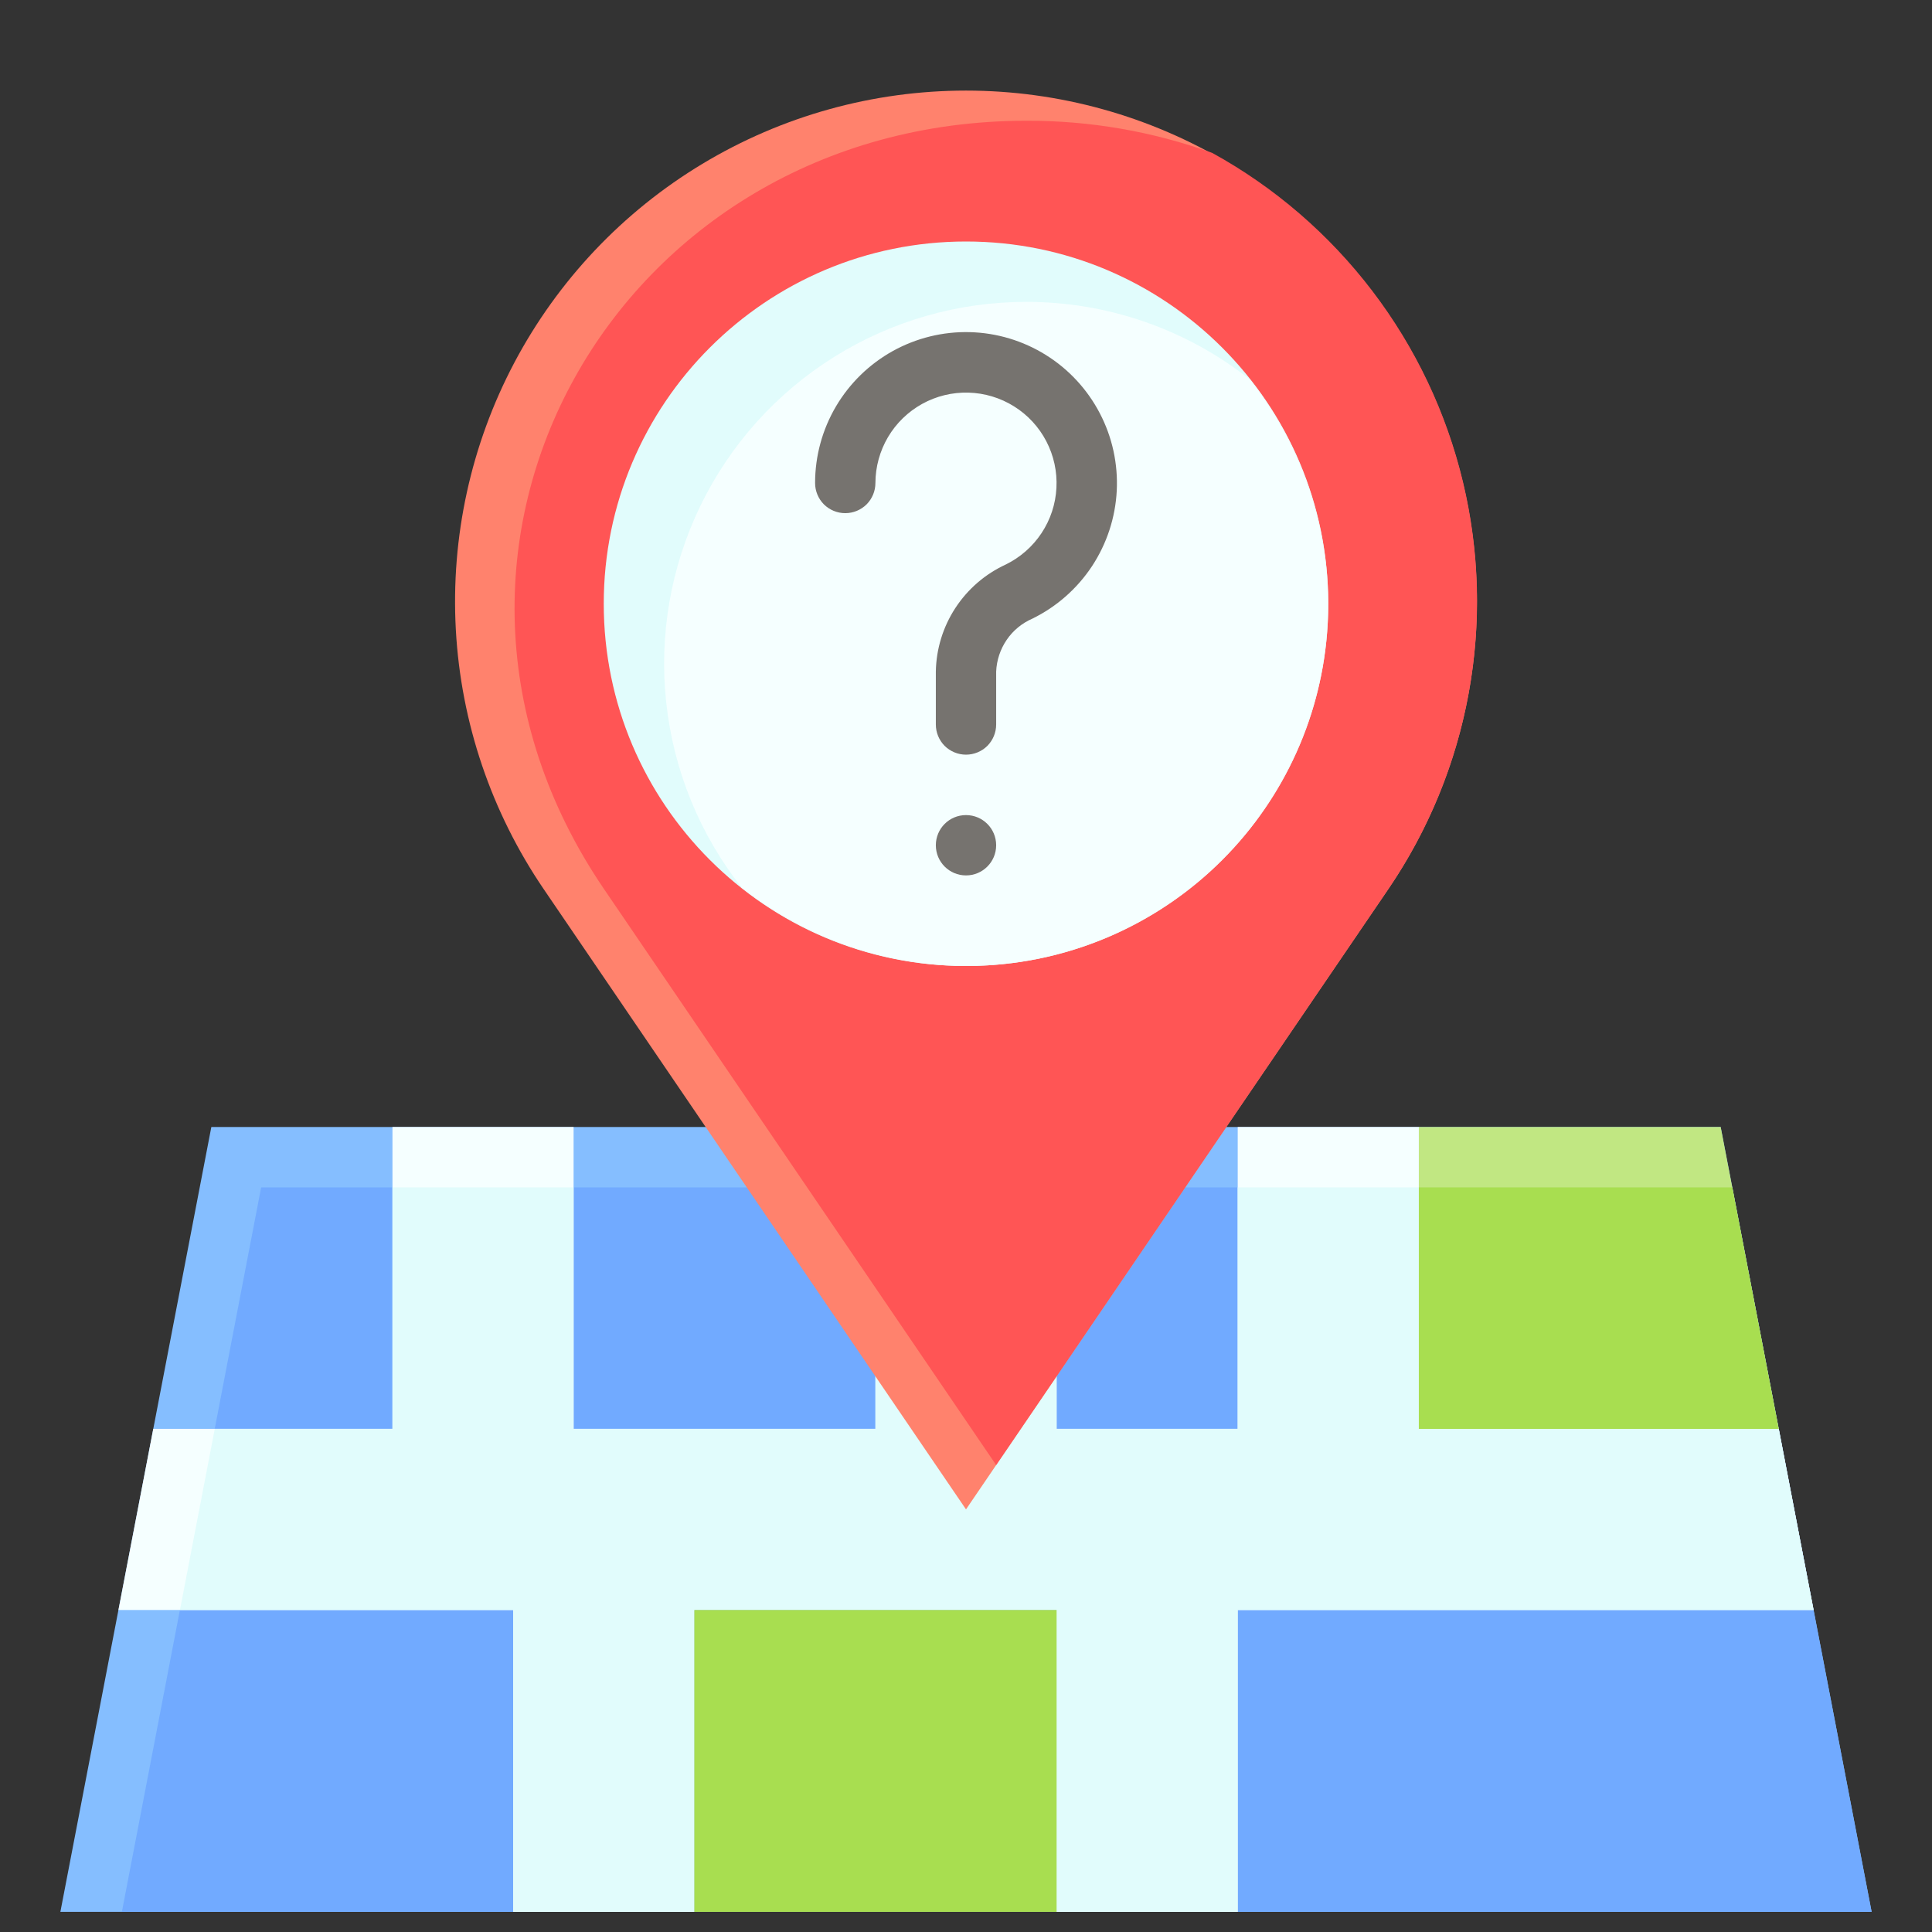 <svg width="36" height="36" viewBox="0 0 36 36" fill="none" xmlns="http://www.w3.org/2000/svg">
<rect x="0" y="0" width="36" height="36" fill="#333333" stroke="none"/>
<path d="M3.938 21H32.062L34.875 35.625H1.125L3.938 21Z" fill="#85BEFF"/>
<path d="M2.271 35.625H34.875L32.279 22.125H4.866L2.271 35.625Z" fill="#71AAFF"/>
<path d="M33.794 30L33.145 26.625H26.438V21H23.063V26.625H19.688V21H16.313V26.625H10.688V21H7.313V26.625H2.856L2.207 30H9.563V35.625H12.938V30H19.688V35.625H23.063V30H33.794Z" fill="#F5FFFF"/>
<path d="M12.938 35.625V30H19.688V35.625H23.062V30H33.793L33.144 26.625H26.438V22.125H23.062V26.625H19.688V22.125H16.312V26.625H10.688V22.125H7.313V26.625H4.002L3.353 30H9.563V35.625H12.938Z" fill="#E1FCFC"/>
<path d="M12.938 30H19.688V35.625H12.938V30Z" fill="#A8DE50"/>
<path d="M33.144 26.625L32.062 21H26.438V26.625H33.144Z" fill="#C1E782"/>
<path d="M32.279 22.125H26.438V26.625H33.144L32.279 22.125Z" fill="#A8DE50"/>
<path d="M18 1.688C16.269 1.688 14.571 2.16 13.088 3.053C11.605 3.946 10.394 5.227 9.584 6.757C8.775 8.287 8.398 10.009 8.494 11.737C8.59 13.466 9.156 15.135 10.13 16.566L18 28.125L25.87 16.566C26.844 15.135 27.41 13.466 27.506 11.737C27.602 10.009 27.225 8.287 26.416 6.757C25.606 5.227 24.395 3.946 22.912 3.053C21.43 2.16 19.731 1.688 18 1.688Z" fill="#FF826D"/>
<path d="M11.255 16.566L18.562 27.299L25.87 16.566C26.617 15.469 27.127 14.227 27.366 12.921C27.606 11.615 27.57 10.273 27.261 8.982C26.952 7.69 26.377 6.478 25.572 5.422C24.767 4.366 23.751 3.489 22.588 2.849C21.477 2.448 20.305 2.246 19.125 2.25C11.479 2.25 6.952 10.246 11.255 16.566Z" fill="#FF5555"/>
<path d="M18 18C21.728 18 24.75 14.978 24.75 11.25C24.75 7.522 21.728 4.5 18 4.5C14.272 4.5 11.25 7.522 11.25 11.25C11.25 14.978 14.272 18 18 18Z" fill="#E1FCFC"/>
<path d="M19.125 5.625C17.858 5.624 16.616 5.98 15.541 6.652C14.467 7.324 13.604 8.285 13.051 9.425C12.498 10.566 12.277 11.839 12.415 13.098C12.552 14.358 13.041 15.554 13.827 16.548C15.123 17.572 16.751 18.085 18.4 17.988C20.05 17.892 21.607 17.193 22.775 16.025C23.943 14.857 24.642 13.3 24.738 11.65C24.835 10.001 24.322 8.373 23.298 7.077C22.111 6.136 20.64 5.624 19.125 5.625Z" fill="#F5FFFF"/>
<path d="M18 16.312C18.311 16.312 18.562 16.061 18.562 15.75C18.562 15.439 18.311 15.188 18 15.188C17.689 15.188 17.438 15.439 17.438 15.75C17.438 16.061 17.689 16.312 18 16.312Z" fill="#76736F"/>
<path d="M18 14.062C17.851 14.062 17.708 14.003 17.602 13.898C17.497 13.792 17.438 13.649 17.438 13.5V12.514C17.445 12.092 17.572 11.681 17.802 11.329C18.033 10.976 18.358 10.695 18.741 10.519C19.012 10.386 19.242 10.184 19.408 9.933C19.574 9.682 19.67 9.391 19.685 9.09C19.701 8.79 19.636 8.49 19.497 8.223C19.358 7.956 19.15 7.731 18.895 7.572C18.639 7.412 18.346 7.324 18.045 7.316C17.744 7.308 17.447 7.38 17.183 7.526C16.92 7.672 16.7 7.885 16.547 8.144C16.394 8.403 16.313 8.699 16.312 9C16.312 9.149 16.253 9.292 16.148 9.398C16.042 9.503 15.899 9.562 15.75 9.562C15.601 9.562 15.458 9.503 15.352 9.398C15.247 9.292 15.188 9.149 15.188 9C15.188 8.498 15.322 8.006 15.577 7.573C15.832 7.141 16.197 6.785 16.636 6.541C17.075 6.298 17.571 6.176 18.072 6.189C18.574 6.202 19.063 6.349 19.489 6.615C19.914 6.88 20.261 7.255 20.493 7.7C20.726 8.145 20.834 8.644 20.809 9.145C20.783 9.646 20.624 10.131 20.348 10.55C20.071 10.969 19.688 11.306 19.238 11.527C19.044 11.611 18.877 11.748 18.758 11.923C18.639 12.098 18.571 12.302 18.562 12.514V13.5C18.562 13.649 18.503 13.792 18.398 13.898C18.292 14.003 18.149 14.062 18 14.062Z" fill="#76736F"/>
</svg>
